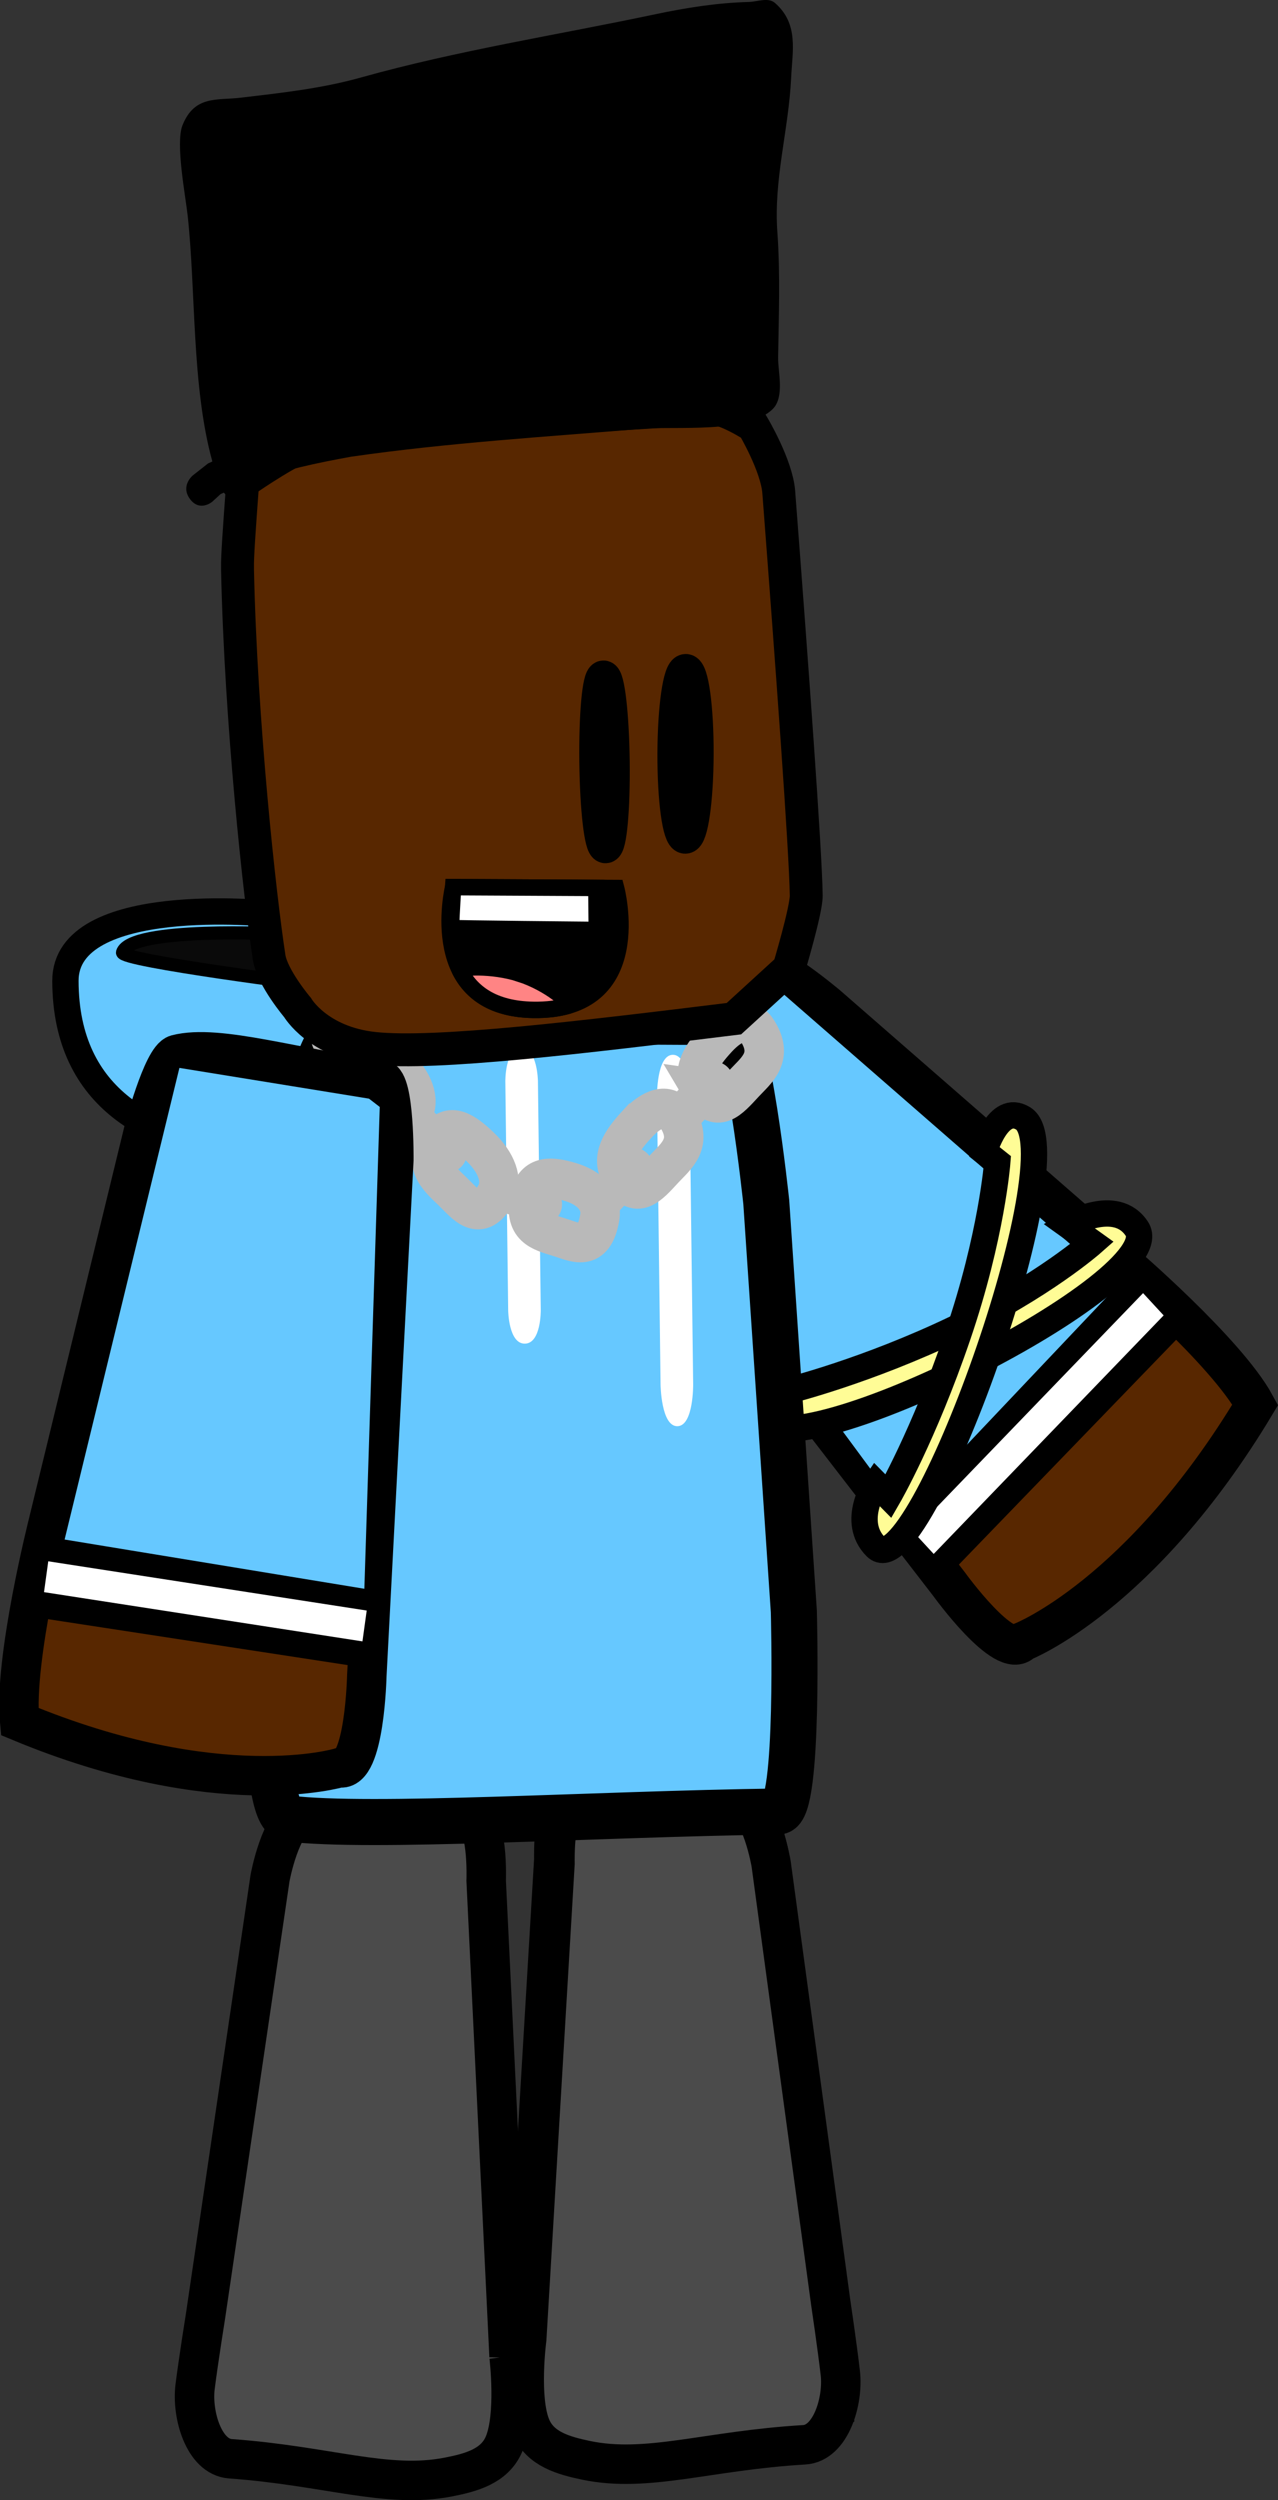 <svg version="1.1" xmlns="http://www.w3.org/2000/svg" xmlns:xlink="http://www.w3.org/1999/xlink" width="97.132" height="190.002" viewBox="0,0,97.132,190.002"><rect x="0" y="0" width="97.132" height="190.002" fill="#333333" stroke="none"/><g transform="translate(-200.684,-83.4)"><g data-paper-data="{&quot;isPaintingLayer&quot;:true}" fill-rule="nonzero" stroke-linejoin="miter" stroke-miterlimit="10" stroke-dasharray="" stroke-dashoffset="0" style="mix-blend-mode: normal"><g stroke="#000000" stroke-linecap="round"><path d="M232.78,170.21c0,0 -27.077,6.011 -27.124,-12.261c-0.018,-6.732 15.551,-5.109 15.551,-5.109z" data-paper-data="{&quot;origPos&quot;:null}" fill="#66c8ff" stroke-width="2"/><path d="M225.065,158.332c0,0 -15.269,-1.931 -15.069,-2.554c0.635,-1.977 11.935,-1.405 11.935,-1.405z" data-paper-data="{&quot;origPos&quot;:null}" fill="#0a0a0a" stroke-width="1"/></g><g><g data-paper-data="{&quot;index&quot;:null}"><g stroke="#000000" stroke-width="3" stroke-linecap="round"><path d="M285.862,179.245c0,0 8.019,6.853 10.226,10.909c-8.709,14.505 -17.694,18.01 -17.694,18.01c-1.338,1.503 -5.575,-4.371 -5.575,-4.371c0,0 -8.627,-11.179 -14.149,-18.333c-3.626,-4.698 -9.291,-12.038 -9.291,-12.038c0,0 -3.399,-4.824 -2.617,-5.575c4.711,-4.519 8.429,-9.877 11.497,-11.213c1.023,-0.445 5.308,3.176 5.308,3.176l22.293,19.435z" data-paper-data="{&quot;origPos&quot;:null}" fill="#582700"/><path d="M289.579,183.572l-17.61,18.221l-2.27,-2.483l17.466,-18.435z" data-paper-data="{&quot;origPos&quot;:null}" fill="none"/></g><path d="M269.244,199.128l-21.786,-29.51l0.423,-1.397l10.762,-11.322l27.714,24.158z" fill="#66c8ff" stroke="#000000" stroke-width="1" stroke-linecap="round"/><path d="M271.647,201.494l-1.564,-1.693l17.478,-18.129l1.564,1.693z" fill="#ffffff" stroke="none" stroke-width="0" stroke-linecap="butt"/></g><g fill="#fffc96" stroke="#000000" stroke-width="2" stroke-linecap="round"><path d="M281.842,176.505c0,0 3.669,-2.176 5.257,0.297c2.542,3.957 -26.003,18.485 -28.887,14.53c-1.178,-1.616 1.201,-3.625 1.201,-3.625l1.259,1.356c0,0 5.921,-1.479 12.651,-4.711c6.636,-3.187 10.387,-6.508 10.387,-6.508z"/><path d="M275.48,170.915c0,0 1.048,-3.707 2.971,-2.516c4.036,2.5 -7.959,35.804 -11.189,32.569c-1.956,-1.959 -0.002,-4.824 -0.002,-4.824l0.953,0.968c0,0 2.669,-4.614 5.258,-12.196c2.589,-7.582 3.01,-13.203 3.01,-13.203z" data-paper-data="{&quot;index&quot;:null}"/></g></g><g data-paper-data="{&quot;origRot&quot;:0}" stroke="#000000" stroke-linecap="round"><path d="M242.777,224.704c0,0 -0.136,-4.876 1.345,-4.875c4.368,0.002 8.581,-1.717 12.668,-0.085c1.697,0.678 2.416,4.969 2.416,4.969l4.523,33.3c0,0 0.509,3.432 0.736,5.415c0.243,2.12 -0.726,5.323 -2.738,5.442c-7.39,0.438 -11.917,2.154 -16.585,1.181c-1.701,-0.355 -3.484,-0.849 -4.189,-2.527c-0.921,-2.191 -0.323,-6.701 -0.323,-6.701z" data-paper-data="{&quot;origPos&quot;:null}" fill="#ff0000" stroke-width="3"/><path d="M264.562,266.833c0,0 -5.63,2.819 -10.507,2.95c-3.742,0.101 -11.873,-0.722 -11.873,-0.722c0,0 -1.361,-2.614 -1.485,-4.237c-0.131,-1.71 0.831,-4.304 0.831,-4.304l22.332,-1.411z" data-paper-data="{&quot;origPos&quot;:null}" fill="#976e57" stroke-width="2"/><path d="M242.863,225.028c0,0 -0.136,-4.876 1.345,-4.875c4.368,0.002 8.581,-1.717 12.668,-0.085c1.697,0.678 2.416,4.969 2.416,4.969l4.523,33.3c0,0 0.509,3.432 0.736,5.415c0.243,2.12 -0.726,5.323 -2.738,5.442c-7.39,0.438 -11.917,2.154 -16.585,1.181c-1.701,-0.355 -3.484,-0.849 -4.189,-2.527c-0.921,-2.191 -0.323,-6.701 -0.323,-6.701z" data-paper-data="{&quot;origPos&quot;:null}" fill="#4b4b4b" stroke-width="3"/></g><path d="M239.376,262.474c0,0 0.548,4.517 -0.398,6.697c-0.724,1.668 -2.513,2.141 -4.217,2.474c-4.679,0.914 -9.187,-0.858 -16.571,-1.39c-2.011,-0.145 -2.944,-3.36 -2.677,-5.476c0.249,-1.98 0.797,-5.405 0.797,-5.405l4.897,-33.241c0,0 0.767,-4.282 2.471,-4.938c4.105,-1.581 8.299,0.192 12.667,0.245c1.48,0.018 1.29,4.892 1.29,4.892c0,0 0.44,9.139 0.722,14.989c0.398,8.256 1.019,21.155 1.019,21.155z" fill="#4b4b4b" stroke="#000000" stroke-width="3" stroke-linecap="round"/><g><path d="M222.401,177.434c0,0 1.679,-14.667 3.742,-15.253c6.187,-1.757 20.39,-1.01 29.876,-1.142c1.466,-0.021 2.904,13.713 2.904,13.713l2.095,31.097c0,0 0.423,15.195 -1.177,15.218c-14.24,0.199 -30.918,1.299 -37.276,0.533c-2.119,-0.255 -1.524,-16.278 -1.524,-16.278z" data-paper-data="{&quot;origPos&quot;:null}" fill="#66c8ff" stroke="#000000" stroke-width="3.5" stroke-linecap="round"/><path d="M240.578,185.512c-1.239,0.017 -1.27,-2.51 -1.27,-2.51c-0.065,-5.242 -0.152,-12.169 -0.217,-17.412c0,0 -0.031,-2.528 1.207,-2.545c1.239,-0.017 1.27,2.51 1.27,2.51c0.065,5.242 0.131,10.484 0.196,15.727l0.021,1.685c0,0 0.031,2.528 -1.207,2.545z" fill="#ffffff" stroke="none" stroke-width="0.5" stroke-linecap="butt"/><path d="M252.167,191.786c-1.239,0.017 -1.278,-3.158 -1.278,-3.158c-0.082,-6.586 -0.19,-15.288 -0.272,-21.874c0,0 -0.04,-3.175 1.199,-3.193c1.239,-0.017 1.278,3.158 1.278,3.158c0.082,6.586 0.164,13.171 0.246,19.757l0.026,2.117c0,0 0.04,3.175 -1.199,3.193z" fill="#ffffff" stroke="none" stroke-width="0.5" stroke-linecap="butt"/></g><g fill="none" stroke="#b9b9b9" stroke-width="3"><path d="M253.995,166.184c-0.811,-1.369 0.05,-2.62 1.207,-3.874c1.158,-1.254 2.33,-1.648 2.984,-0.667c1.388,2.081 -0.028,3.092 -0.935,4.074c-1.158,1.254 -2.112,2.4 -3.257,0.467z" stroke-linecap="butt"/><path d="M254.932,165.57l-2.452,2.595" stroke-linecap="round"/><path d="M249.086,168.852c1.158,-1.254 2.33,-1.648 2.984,-0.667c1.388,2.081 -0.028,3.092 -0.935,4.074c-1.157,1.254 -2.112,2.4 -3.257,0.467c-0.811,-1.369 0.05,-2.62 1.207,-3.874z" stroke-linecap="butt"/><path d="M248.815,172.113l-2.452,2.595" stroke-linecap="round"/><path d="M240.965,174.323c0.364,-1.667 1.649,-1.528 3.112,-1.082c1.463,0.446 2.405,1.425 2.187,2.696c-0.461,2.695 -1.928,1.834 -3.074,1.485c-1.463,-0.446 -2.739,-0.746 -2.226,-3.099z" stroke-linecap="butt"/><path d="M241.901,174.926l-3.062,-0.982" stroke-linecap="round"/><path d="M234.005,169.974c0.84,-1.35 1.976,-0.566 3.183,0.592c1.207,1.157 1.773,2.54 1.187,3.6c-1.241,2.247 -2.325,0.706 -3.271,-0.2c-1.207,-1.157 -2.286,-2.085 -1.1,-3.991z" stroke-linecap="butt"/><path d="M232.17,168.54l2.511,2.467" stroke-linecap="round"/><path d="M227.69,163.838c0.84,-1.35 1.976,-0.566 3.183,0.592c1.207,1.157 1.773,2.54 1.187,3.6c-1.241,2.247 -2.325,0.706 -3.271,-0.2c-1.207,-1.157 -2.286,-2.085 -1.1,-3.991z" stroke-linecap="butt"/><path d="M228.365,164.87l-2.511,-2.467" stroke-linecap="round"/></g><path d="M256.463,160.816c-11.516,1.419 -22.687,2.759 -27.358,2.258c-4.269,-0.458 -5.807,-3.106 -5.807,-3.106c0,0 -1.922,-2.271 -2.159,-3.811c-0.711,-4.618 -2.157,-17.893 -2.402,-29.451c-0.008,-0.386 0,-0.603 0.014,-0.988c0.041,-1.157 0.379,-5.667 0.379,-5.667c0,0 2.875,-2.018 4.48,-2.682c4.815,-1.992 17.568,-1.899 30.883,-2.966c1.207,-0.097 3.438,1.371 3.438,1.371c0,0 1.786,3.006 1.94,5.015c0.995,12.989 2.05,27.363 2.089,30.672c0.013,1.103 -1.317,5.533 -1.317,5.533z" fill="#582700" stroke="#000000" stroke-width="2.5" stroke-linecap="round"/><path d="M251.9,140.686c0.011,-3.501 0.416,-6.337 0.906,-6.335c0.49,0.002 0.878,2.841 0.867,6.342c-0.011,3.501 -0.416,6.337 -0.906,6.335c-0.49,-0.002 -0.878,-2.841 -0.867,-6.342z" fill="none" stroke="#000000" stroke-width="2.5" stroke-linecap="butt"/><path d="M245.964,141.308c-0.043,-3.565 0.22,-6.459 0.587,-6.464c0.367,-0.005 0.7,2.881 0.743,6.446c0.043,3.565 -0.22,6.459 -0.587,6.464c-0.367,0.005 -0.7,-2.881 -0.743,-6.446z" fill="none" stroke="#000000" stroke-width="2.5" stroke-linecap="butt"/><path d="M215.124,121.325c-0.741,-0.999 0.202,-1.784 0.202,-1.784l1.17,-0.921c0.109,-0.05 0.218,-0.099 0.327,-0.148c-1.58,-5.728 -1.247,-12.907 -1.875,-18.68c-0.163,-1.497 -0.942,-5.514 -0.392,-6.878c0.921,-2.284 2.615,-1.874 4.422,-2.089c3.075,-0.367 6.129,-0.691 9.121,-1.531c7.417,-2.072 14.868,-3.222 22.373,-4.807c2.368,-0.5 4.694,-0.87 7.121,-0.938c0.664,-0.019 1.479,-0.372 1.992,0.076c1.815,1.586 1.325,3.647 1.23,5.664c-0.189,4.024 -1.354,7.771 -1.043,11.832c0.218,3.109 0.101,6.339 0.051,9.454c-0.017,1.075 0.514,2.998 -0.414,3.914c-1.903,1.877 -7.416,1.292 -9.846,1.493c-7.407,0.613 -14.832,1.066 -22.195,2.125c-2.622,0.475 -5.113,1.009 -7.576,1.89c0.014,0.379 -0.104,0.882 -0.735,1.164c-0.684,0.306 -1.124,-0.026 -1.359,-0.324c-0.083,0.037 -0.166,0.075 -0.249,0.113l-0.643,0.588c0,0 -0.943,0.785 -1.684,-0.214z" fill="#000000" stroke="none" stroke-width="0.5" stroke-linecap="butt"/><g><g stroke="#000000" stroke-width="3" stroke-linecap="round"><path d="M204.374,199.031l7.208,-29.618c0,0 1.449,-5.601 2.523,-5.879c3.223,-0.835 9.206,1.174 15.526,1.886c1.05,0.118 0.986,6.138 0.986,6.138c0,0 -0.496,9.467 -0.814,15.526c-0.484,9.228 -1.239,23.645 -1.239,23.645c0,0 -0.158,7.391 -2.075,7.011c0,0 -9.21,2.775 -24.312,-3.511c-0.472,-4.655 2.197,-15.198 2.197,-15.198z" data-paper-data="{&quot;origPos&quot;:null}" fill="#582700"/><path d="M204.226,201.161l24.365,3.997l-0.454,3.423l-24.361,-3.734z" data-paper-data="{&quot;origPos&quot;:null}" fill="none"/></g><path d="M204.981,200.805l8.962,-36.817l14.992,2.432l1.119,0.865l-1.196,37.442z" fill="#66c8ff" stroke="#000000" stroke-width="1" stroke-linecap="round"/><path d="M204.029,204.397l0.323,-2.344l24.203,3.742l-0.323,2.344z" fill="#ffffff" stroke="none" stroke-width="0" stroke-linecap="butt"/></g><g data-paper-data="{&quot;index&quot;:null}" stroke="#000000" stroke-width="1.25" stroke-linecap="butt"><path d="M241.221,160.147c-8.319,-0.124 -6.096,-9.328 -6.096,-9.328l12.385,0.068c0,0 2.518,9.391 -6.289,9.26z" fill="#000000"/><path d="M240.205,157.404c2.278,0.741 4.033,2.321 3.673,2.426c-0.744,0.217 -1.623,0.333 -2.657,0.317c-3.101,-0.046 -4.737,-1.354 -5.569,-2.976c-0.162,-0.315 2.462,-0.448 4.554,0.233z" fill="#ff8484"/><path d="M234.959,153.924c0.04,-1.269 0.166,-3.105 0.166,-3.105l10.885,0.06l0.032,3.194c0,0 -11.084,-0.108 -11.083,-0.149z" fill="#ffffff"/></g></g></g></svg>